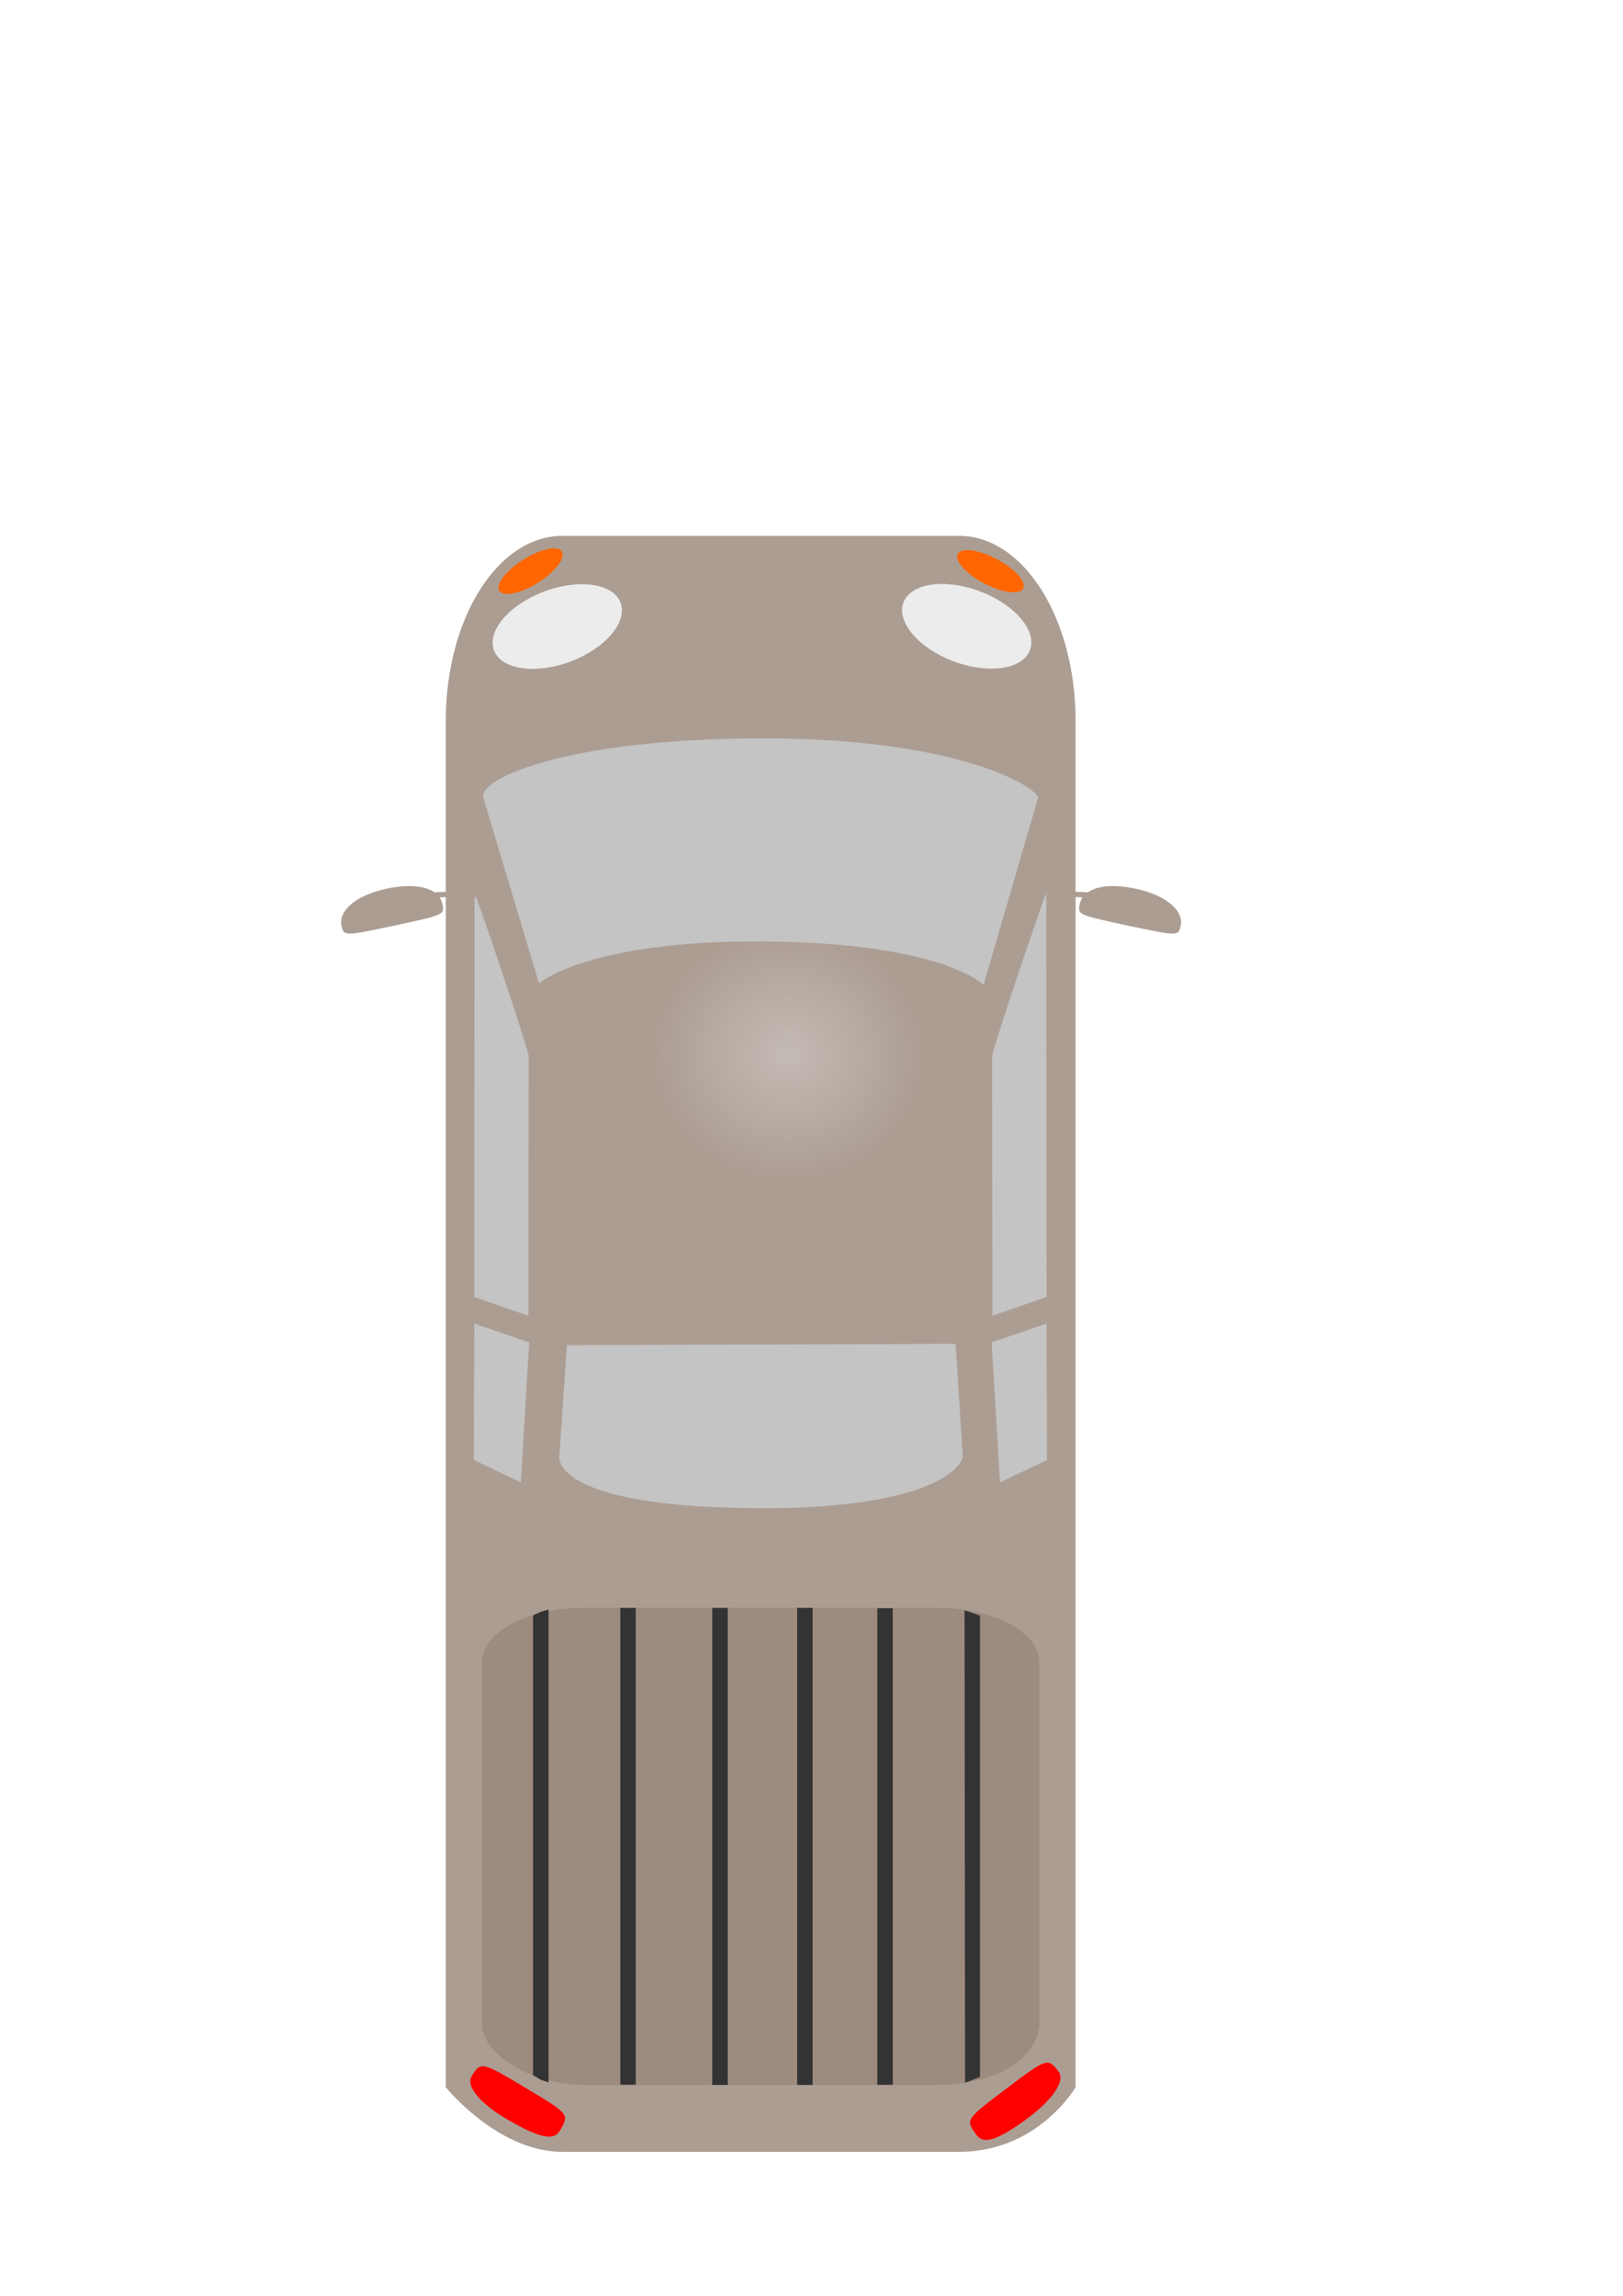 <?xml version="1.0" encoding="UTF-8" standalone="no"?>
<svg
   xmlns:osb="http://www.openswatchbook.org/uri/2009/osb"
   xmlns:dc="http://purl.org/dc/elements/1.1/"
   xmlns:cc="http://creativecommons.org/ns#"
   xmlns:rdf="http://www.w3.org/1999/02/22-rdf-syntax-ns#"
   xmlns:svg="http://www.w3.org/2000/svg"
   xmlns="http://www.w3.org/2000/svg"
   xmlns:xlink="http://www.w3.org/1999/xlink"
   xmlns:sodipodi="http://sodipodi.sourceforge.net/DTD/sodipodi-0.dtd"
   xmlns:inkscape="http://www.inkscape.org/namespaces/inkscape"
   width="210mm"
   height="297mm"
   viewBox="0 0 210 297"
   version="1.1"
   id="svg8"
   sodipodi:docname="pickupcar.svg"
   inkscape:version="1.0 (4035a4fb49, 2020-05-01)"
   inkscape:export-filename="/home/archemich/Work/Projects/Try-to-drive/game/models/cars/car.png"
   inkscape:export-xdpi="96"
   inkscape:export-ydpi="96">
  <defs
     id="defs2">
    <linearGradient
       inkscape:collect="always"
       id="linearGradient4598">
      <stop
         style="stop-color:#c4bbb4;stop-opacity:1;"
         offset="0"
         id="stop4594" />
      <stop
         style="stop-color:#c4bbb4;stop-opacity:0;"
         offset="1"
         id="stop4596" />
    </linearGradient>
    <linearGradient
       id="linearGradient3934"
       osb:paint="solid">
      <stop
         style="stop-color:#ac9d93;stop-opacity:1;"
         offset="0"
         id="stop3932" />
    </linearGradient>
    <inkscape:path-effect
       effect="bspline"
       id="path-effect1948"
       is_visible="true"
       lpeversion="1"
       weight="33.333"
       steps="2"
       helper_size="0"
       apply_no_weight="true"
       apply_with_weight="true"
       only_selected="false" />
    <inkscape:path-effect
       only_selected="false"
       apply_with_weight="true"
       apply_no_weight="true"
       helper_size="0"
       steps="2"
       weight="33.333"
       lpeversion="1"
       is_visible="true"
       id="path-effect1944"
       effect="bspline" />
    <inkscape:path-effect
       effect="bspline"
       id="path-effect1940"
       is_visible="true"
       lpeversion="1"
       weight="33.333"
       steps="2"
       helper_size="0"
       apply_no_weight="true"
       apply_with_weight="true"
       only_selected="false" />
    <inkscape:path-effect
       only_selected="false"
       apply_with_weight="true"
       apply_no_weight="true"
       helper_size="0"
       steps="2"
       weight="33.333"
       lpeversion="1"
       is_visible="true"
       id="path-effect1936"
       effect="bspline" />
    <inkscape:path-effect
       effect="bspline"
       id="path-effect1932"
       is_visible="true"
       lpeversion="1"
       weight="33.333"
       steps="2"
       helper_size="0"
       apply_no_weight="true"
       apply_with_weight="true"
       only_selected="false" />
    <inkscape:path-effect
       only_selected="false"
       apply_with_weight="true"
       apply_no_weight="true"
       helper_size="0"
       steps="2"
       weight="33.333"
       lpeversion="1"
       is_visible="true"
       id="path-effect1928"
       effect="bspline" />
    <inkscape:path-effect
       effect="bspline"
       id="path-effect1920"
       is_visible="true"
       lpeversion="1"
       weight="33.333"
       steps="2"
       helper_size="0"
       apply_no_weight="true"
       apply_with_weight="true"
       only_selected="false" />
    <inkscape:path-effect
       only_selected="false"
       apply_with_weight="true"
       apply_no_weight="true"
       helper_size="0"
       steps="2"
       weight="33.333"
       lpeversion="1"
       is_visible="true"
       id="path-effect1916"
       effect="bspline" />
    <inkscape:path-effect
       effect="bspline"
       id="path-effect1912"
       is_visible="true"
       lpeversion="1"
       weight="33.333"
       steps="2"
       helper_size="0"
       apply_no_weight="true"
       apply_with_weight="true"
       only_selected="false" />
    <inkscape:path-effect
       only_selected="false"
       apply_with_weight="true"
       apply_no_weight="true"
       helper_size="0"
       steps="2"
       weight="33.333"
       lpeversion="1"
       is_visible="true"
       id="path-effect1908"
       effect="bspline" />
    <inkscape:path-effect
       effect="bspline"
       id="path-effect1904"
       is_visible="true"
       lpeversion="1"
       weight="33.333"
       steps="2"
       helper_size="0"
       apply_no_weight="true"
       apply_with_weight="true"
       only_selected="false" />
    <inkscape:perspective
       sodipodi:type="inkscape:persp3d"
       inkscape:vp_x="0 : 148.5 : 1"
       inkscape:vp_y="0 : 1000 : 0"
       inkscape:vp_z="210 : 148.5 : 1"
       inkscape:persp3d-origin="105 : 99 : 1"
       id="perspective555" />
    <inkscape:path-effect
       effect="mirror_symmetry"
       start_point="97.14,71.56"
       end_point="97.84,78.577"
       center_point="93.544,74.969"
       id="path-effect537"
       is_visible="true"
       lpeversion="1"
       mode="free"
       discard_orig_path="false"
       fuse_paths="false"
       oposite_fuse="false"
       split_items="false" />
    <inkscape:path-effect
       effect="mirror_symmetry"
       start_point="126.708,28.221"
       end_point="126.708,95.658"
       center_point="126.708,61.94"
       id="path-effect523"
       is_visible="true"
       lpeversion="1"
       mode="free"
       discard_orig_path="false"
       fuse_paths="false"
       oposite_fuse="false"
       split_items="false" />
    <radialGradient
       inkscape:collect="always"
       xlink:href="#linearGradient4598"
       id="radialGradient4600"
       cx="100.092"
       cy="143.497"
       fx="100.092"
       fy="143.497"
       r="17.773"
       gradientTransform="matrix(0.979,0.063,-0.059,0.914,12.439,-1.074)"
       gradientUnits="userSpaceOnUse" />
    <filter
       inkscape:collect="always"
       style="color-interpolation-filters:sRGB"
       id="filter5086"
       x="-0.588"
       width="2.175"
       y="-0.642"
       height="2.283">
      <feGaussianBlur
         inkscape:collect="always"
         stdDeviation="8.705"
         id="feGaussianBlur5088" />
    </filter>
    <filter
       height="1"
       y="-9.1194031e-07"
       width="1"
       x="-1.754067e-06"
       id="filter1000"
       style="color-interpolation-filters:sRGB"
       inkscape:collect="always">
      <feGaussianBlur
         id="feGaussianBlur1002"
         stdDeviation="7.9435327e-05"
         inkscape:collect="always" />
    </filter>
  </defs>
  <sodipodi:namedview
     id="base"
     pagecolor="#ffffff"
     bordercolor="#666666"
     borderopacity="1.0"
     inkscape:pageopacity="0.0"
     inkscape:pageshadow="2"
     inkscape:zoom="2"
     inkscape:cx="475.76251"
     inkscape:cy="879.48384"
     inkscape:document-units="mm"
     inkscape:current-layer="layer1"
     inkscape:document-rotation="0"
     showgrid="false"
     inkscape:snap-bbox="false"
     inkscape:bbox-nodes="true"
     inkscape:bbox-paths="true"
     inkscape:snap-grids="true"
     inkscape:snap-page="true"
     inkscape:snap-others="true"
     inkscape:object-paths="false"
     inkscape:snap-nodes="false"
     inkscape:snap-global="true"
     inkscape:snap-bbox-edge-midpoints="true"
     inkscape:snap-bbox-midpoints="true"
     inkscape:snap-intersection-paths="false"
     inkscape:snap-smooth-nodes="true"
     inkscape:snap-midpoints="true"
     inkscape:snap-object-midpoints="true"
     inkscape:snap-center="true"
     inkscape:snap-text-baseline="false"
     inkscape:object-nodes="true"
     showguides="true"
     inkscape:window-width="1920"
     inkscape:window-height="1026"
     inkscape:window-x="0"
     inkscape:window-y="28"
     inkscape:window-maximized="1">
    <inkscape:grid
       type="xygrid"
       id="grid545" />
  </sodipodi:namedview>
  <g
     style="filter:url(#filter1000)"
     inkscape:label="Layer 1"
     inkscape:groupmode="layer"
     id="layer1">
    <g
       id="g958"
       style="opacity:1" />
    <path
       id="rect966"
       style="mix-blend-mode:normal;fill:#ac9d93;stroke-width:0.317;stroke-miterlimit:4;stroke-dasharray:none;fill-opacity:1;fill-rule:nonzero;opacity:1"
       d="m 72.76,69.321 h 51.329 c 8.355,0 15.081,10.68 15.081,23.946 v 80.581 96.169 c 0,0 -4.808,8.358 -15.081,8.358 H 72.76 c -8.355,0 -15.081,-8.358 -15.081,-8.358 V 173.848 93.267 c 0,-13.266 6.726,-23.946 15.081,-23.946 z"
       sodipodi:nodetypes="sssccssccss" />
    <path
       id="rect969"
       style="fill:#c4c4c4;stroke-width:0.248;fill-opacity:1"
       d="m 98.744,95.522 c 25.623,-0.007 35.562,6.435 35.562,7.698 l -7.043,24.192 c 0,0 -5.229,-5.429 -28.246,-5.618 -23.017,-0.189 -29.27,5.42 -29.27,5.42 l -7.203,-23.993 c -0.727,-2.422 10.578,-7.691 36.201,-7.698 z"
       sodipodi:nodetypes="zzczcszz" />
    <ellipse
       ry="4.839"
       rx="8.746"
       cy="31.757"
       cx="145.608"
       id="ellipse1001"
       style="fill:#ececec;stroke-width:0.265"
       transform="rotate(20.63)"
       inkscape:transform-center-x="4.8643054"
       inkscape:transform-center-y="3.7538756" />
    <ellipse
       style="fill:#ff6600;stroke-width:0.371"
       id="path1003"
       cx="-18.922"
       cy="-99.072"
       rx="4.783"
       ry="1.771"
       transform="rotate(147.917)" />
    <ellipse
       transform="matrix(0.884,0.467,0.467,-0.884,0,0)"
       ry="1.771"
       rx="4.783"
       cy="-5.483"
       cx="147.864"
       id="ellipse1005"
       style="fill:#ff6600;stroke-width:0.371" />
    <path
       id="rect1830"
       style="fill:#c4c4c4;fill-opacity:1;stroke-width:0.154"
       d="m 61.4,115.598 c -0.064,-0.709 7.045,20.341 7.01,21.051 l -0.041,33.573 -7.001,-2.44 z"
       sodipodi:nodetypes="ssccs" />
    <path
       sodipodi:nodetypes="zzccszz"
       d="m 98.71,195.109 c 22.406,0.006 25.863,-5.627 25.863,-6.732 l -0.924,-14.529 -50.297,0.173 -0.982,14.355 c -0.151,2.206 3.933,6.725 26.339,6.732 z"
       style="fill:#c4c4c4;stroke-width:0.217;fill-opacity:1"
       id="path1833" />
    <path
       sodipodi:nodetypes="ccccc"
       d="m 67.386,191.764 1.082,-18.106 -7.101,-2.434 -0.058,17.648 z"
       style="fill:#c4c4c4;fill-opacity:1;stroke-width:0.154"
       id="path1837" />
    <path
       sodipodi:nodetypes="ssccs"
       d="m 135.378,115.598 c 0.064,-0.709 -7.045,20.341 -7.01,21.051 l 0.041,33.573 7.001,-2.44 z"
       style="fill:#c4c4c4;fill-opacity:1;stroke-width:0.154"
       id="path1858" />
    <path
       id="path1860"
       style="fill:#c4c4c4;fill-opacity:1;stroke-width:0.154"
       d="m 129.392,191.764 -1.082,-18.106 7.101,-2.434 0.059,17.648 z"
       sodipodi:nodetypes="ccccc" />
    <path
       id="path1862"
       style="fill:#ac9d93;fill-opacity:1;stroke-width:0.265"
       d="m 57.245,116.939 c 0.297,1.389 0.287,1.41 -6.265,2.811 -6.438,1.376 -6.508,1.356 -6.802,-0.017 -0.38,-1.779 1.645,-3.869 5.814,-4.76 4.304,-0.92 6.85,0.087 7.252,1.967 z"
       sodipodi:nodetypes="sssss" />
    <path
       id="rect1865"
       style="fill:#ac9d93;fill-opacity:1;stroke-width:0.143"
       d="m 55.572,115.532 c 1.424,-0.265 4.421,-0.182 5.796,0 0.231,0.031 0.229,0.744 0,0.699 -1.361,-0.265 -3.892,-0.265 -5.796,0 -0.231,0.032 -0.229,-0.657 0,-0.699 z"
       sodipodi:nodetypes="sssss" />
    <path
       sodipodi:nodetypes="sssss"
       d="m 139.71,116.939 c -0.297,1.389 -0.287,1.41 6.265,2.811 6.438,1.376 6.508,1.356 6.802,-0.017 0.38,-1.779 -1.645,-3.869 -5.814,-4.76 -4.304,-0.92 -6.85,0.087 -7.252,1.967 z"
       style="fill:#ac9d93;fill-opacity:1;stroke-width:0.265"
       id="path1870" />
    <path
       sodipodi:nodetypes="sssss"
       d="m 141.383,115.532 c -1.424,-0.265 -4.421,-0.182 -5.796,0 -0.231,0.031 -0.229,0.744 0,0.699 1.361,-0.265 3.892,-0.265 5.796,0 0.231,0.032 0.229,-0.657 0,-0.699 z"
       style="fill:#ac9d93;fill-opacity:1;stroke-width:0.143"
       id="path1872" />
    <ellipse
       inkscape:transform-center-y="3.7538788"
       inkscape:transform-center-x="-4.8642984"
       transform="matrix(-0.936,0.352,0.352,0.936,0,0)"
       style="fill:#ececec;stroke-width:0.265"
       id="ellipse1883"
       cx="-38.961"
       cy="101.245"
       rx="8.746"
       ry="4.839" />
    <path
       id="path1895"
       style="fill:#ff0000;fill-opacity:1;stroke-width:0.271"
       d="m 136.985,268.014 c 0.788,1.038 -0.43,3.334 -3.915,5.936 -4.717,3.523 -6.01,3.236 -6.769,2.177 -1.376,-1.921 -1.417,-1.911 3.915,-5.936 5.279,-3.986 5.381,-4.005 6.769,-2.177 z"
       sodipodi:nodetypes="sssss" />
    <path
       sodipodi:nodetypes="sssss"
       d="m 61.005,268.635 c -0.673,1.117 0.784,3.269 4.527,5.483 5.067,2.998 6.322,2.575 6.963,1.44 1.162,-2.057 1.205,-2.051 -4.527,-5.483 -5.675,-3.398 -5.779,-3.406 -6.963,-1.44 z"
       style="fill:#ff0000;fill-opacity:1;stroke-width:0.271"
       id="path1898" />
    <path
       sodipodi:nodetypes="sssccssccss"
       d="m 75.706,207.979 h 45.437 c 7.396,0 13.35,3.155 13.35,7.073 v 23.803 22.902 c -0.093,3.604 -4.256,7.974 -13.35,7.974 H 75.706 c -7.396,0 -13.444,-4.271 -13.35,-7.974 v -22.902 -23.803 c 0,-3.919 5.954,-7.073 13.35,-7.073 z"
       style="fill:#9d8b7f;fill-opacity:1;stroke-width:0.162"
       id="path1900" />
    <ellipse
       style="opacity:1;fill:url(#radialGradient4600);fill-opacity:1;fill-rule:nonzero;stroke-width:0.317;stroke-miterlimit:4;stroke-dasharray:none;filter:url(#filter5086)"
       id="path4576"
       cx="101.963"
       cy="136.388"
       rx="17.773"
       ry="16.277" />
    <path
       sodipodi:nodetypes="ccccccc"
       d="m 68.976,208.973 1,-0.472 1,-0.273 v 61.164 l -1.014,-0.346 -0.986,-0.59 z"
       style="fill:#333333;stroke-width:0.178"
       id="rect977" />
    <rect
       style="fill:#333333;stroke-width:0.178"
       id="rect979"
       width="2"
       height="61.681"
       x="80.264"
       y="208.015" />
    <rect
       y="208.01"
       x="92.161"
       height="61.708"
       width="2"
       id="rect981"
       style="fill:#333333;stroke-width:0.178" />
    <rect
       style="fill:#333333;stroke-width:0.178"
       id="rect983"
       width="2"
       height="61.708"
       x="103.144"
       y="208.01" />
    <rect
       y="208.051"
       x="113.516"
       height="61.652"
       width="2"
       id="rect985"
       style="fill:#333333;stroke-width:0.178" />
    <path
       d="m 124.804,208.312 c 0.667,0.232 1.333,0.463 2,0.695 0,19.895 0,39.791 0,59.686 -0.645,0.248 -1.29,0.496 -1.935,0.744 -0.022,-20.375 -0.043,-40.75 -0.065,-61.125 z"
       style="fill:#333333;stroke-width:0.176"
       id="rect987" />
  </g>
</svg>
